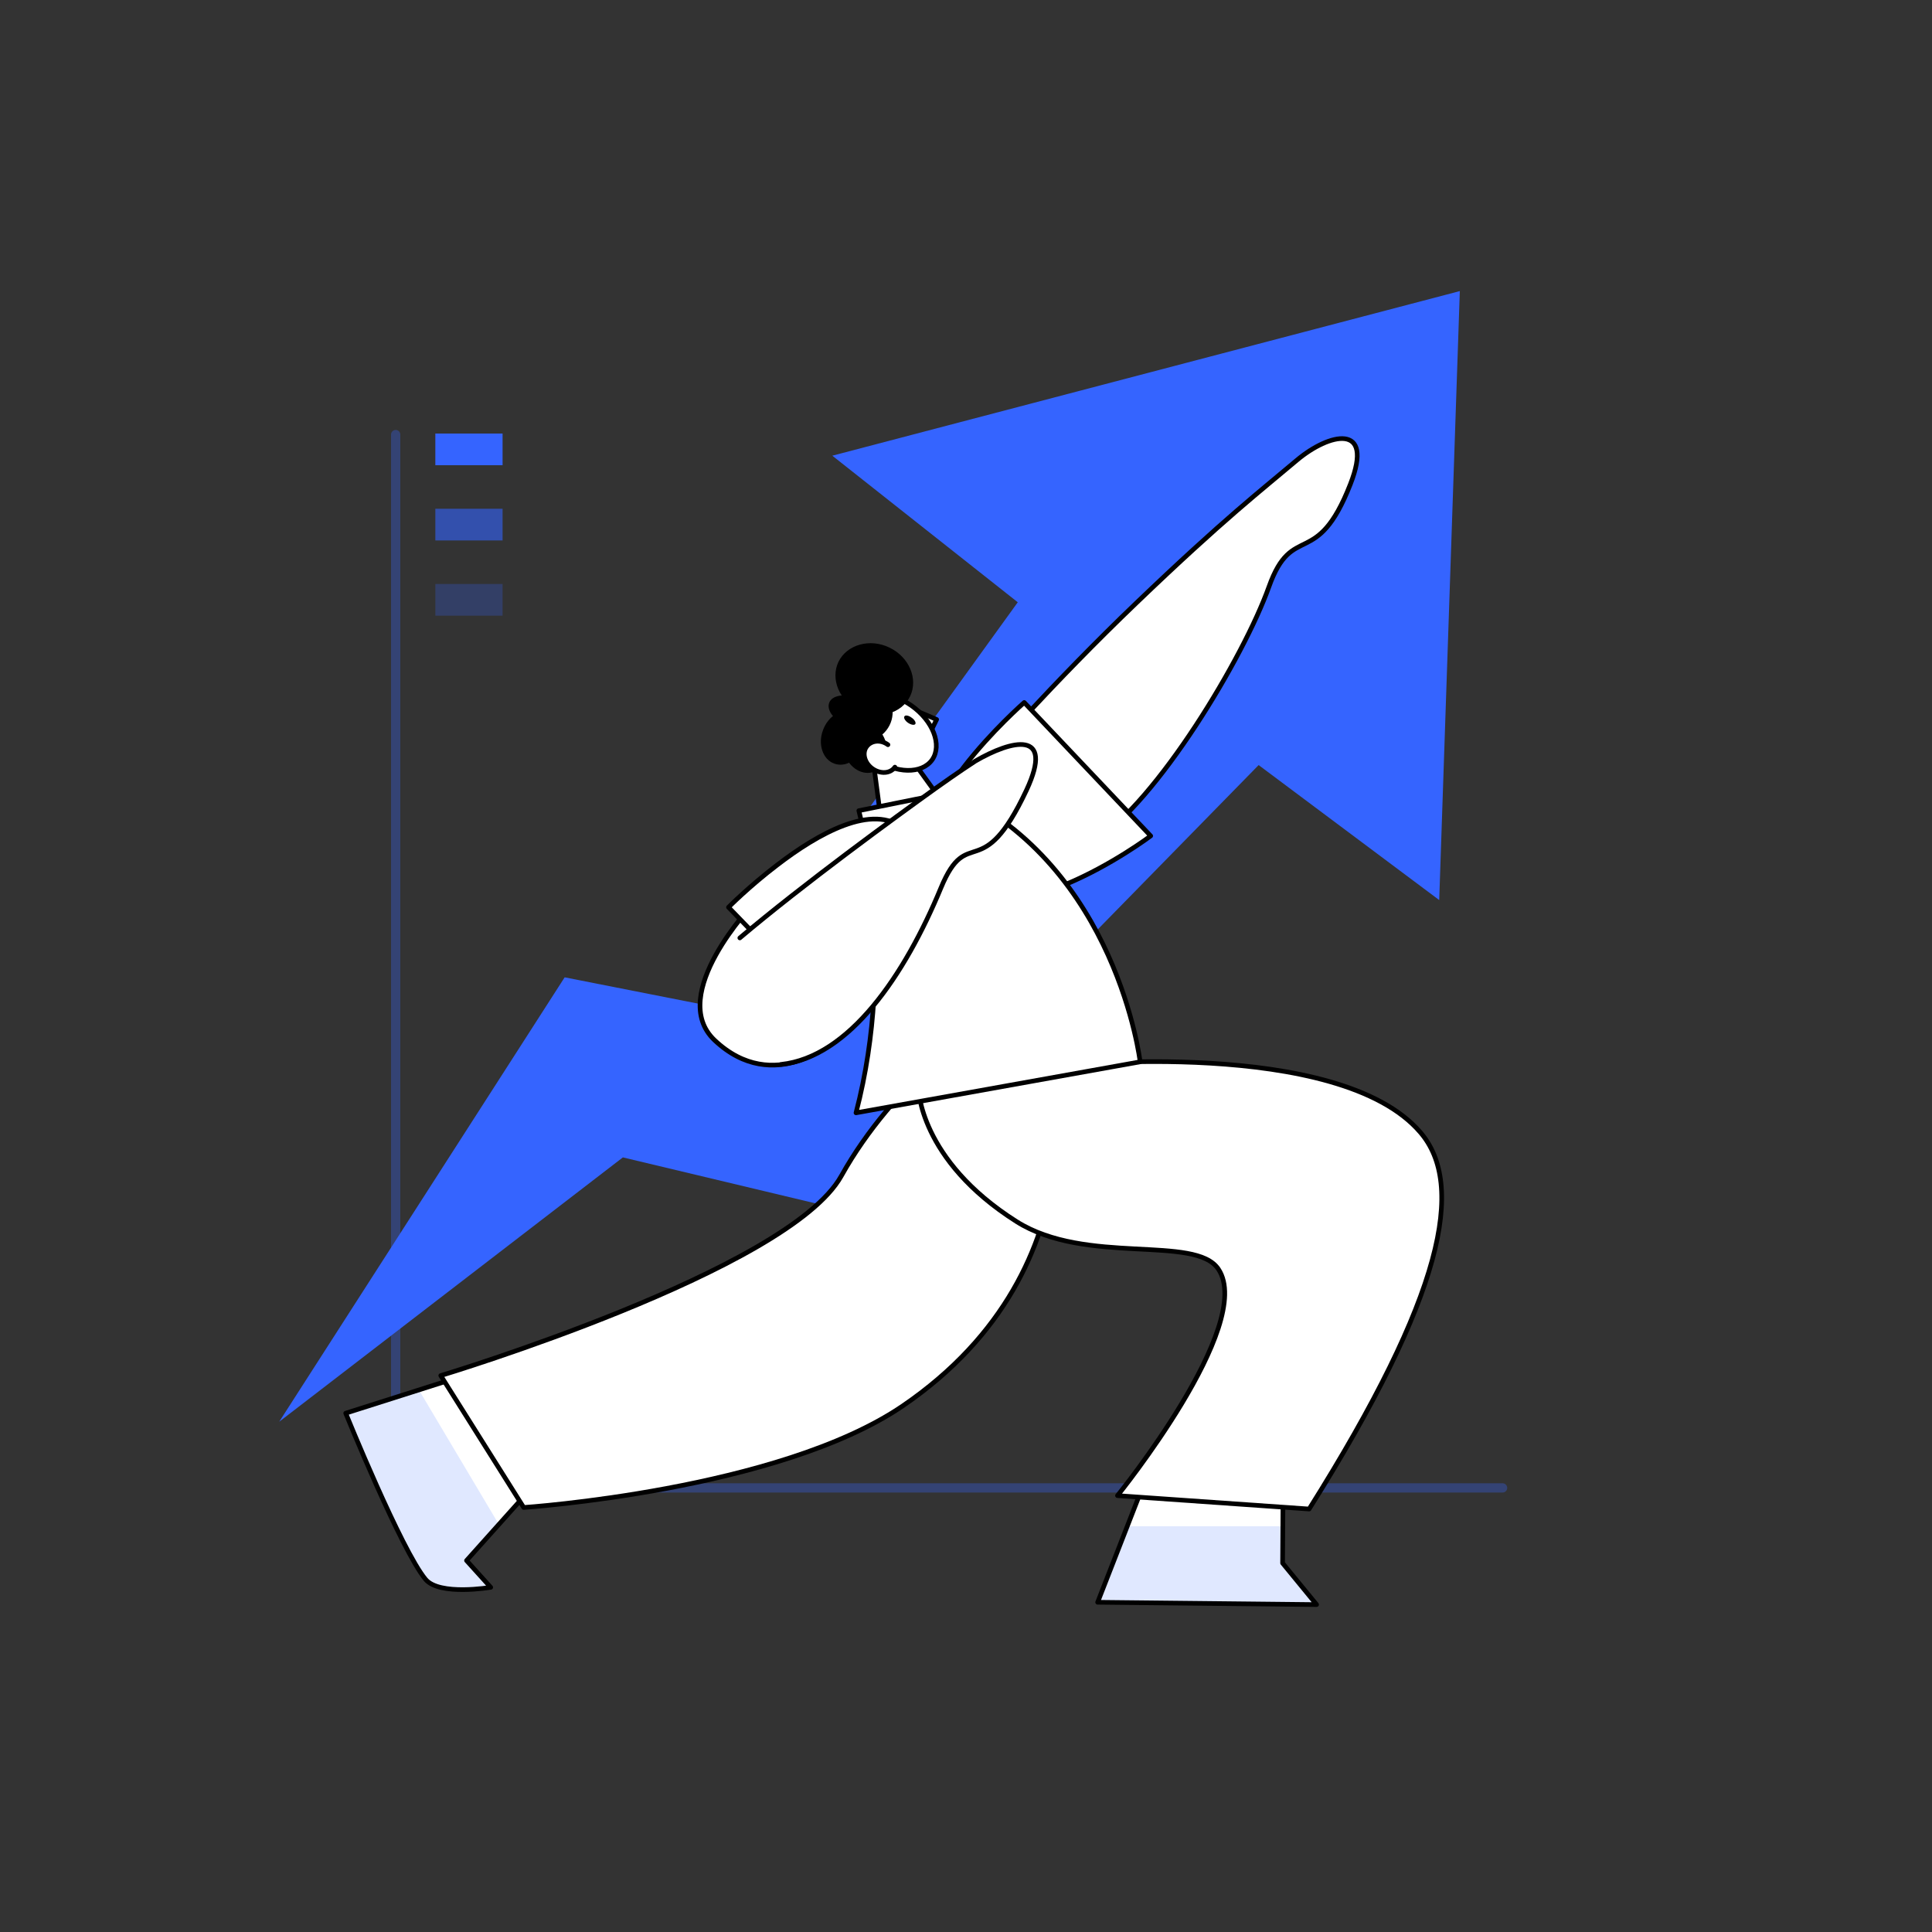 <?xml version="1.0" encoding="utf-8"?>
<!-- Generator: Adobe Illustrator 22.1.0, SVG Export Plug-In . SVG Version: 6.00 Build 0)  -->
<svg version="1.1" id="图层_1" xmlns="http://www.w3.org/2000/svg" xmlns:xlink="http://www.w3.org/1999/xlink" x="0px" y="0px"
	 viewBox="0 0 750 750" style="enable-background:new 0 0 750 750;" xml:space="preserve">
<rect x="0" y="0" width="750" height="750" fill="#333333" stroke="none"/>
<g>
	<g>
		<defs>
			<polygon id="SVGID_19_" points="608.3,-693.9 18.5,-693.9 18.5,-275.9 608.3,-275.9 608.3,-693.9 			"/>
		</defs>
		<clipPath id="SVGID_2_">
			<use xlink:href="#SVGID_19_"  style="overflow:visible;"/>
		</clipPath>
		
			<path style="clip-path:url(#SVGID_2_);fill-rule:evenodd;clip-rule:evenodd;fill:#FFFFFF;stroke:#000000;stroke-width:1.8;stroke-linecap:round;stroke-linejoin:round;stroke-miterlimit:10;" d="
			M235.2-384c0,0-16.4,102.3-24.6,167.4c-14.1,111.9-16.9,280.6-16.9,280.6l99.7,3.4l17.9-333l17.2,332.7l104.6-5
			c0,0-5.6-164.2-19.3-281.2C403.9-301.6,369-423,369-423"/>
	</g>
</g>
<g>
	
		<polyline style="opacity:0.32;fill:none;stroke:#3564FF;stroke-width:3.6;stroke-linecap:round;stroke-linejoin:round;stroke-miterlimit:10;" points="
		153.6,168.7 153.6,577.6 583.3,577.6 	"/>
	<polygon style="fill-rule:evenodd;clip-rule:evenodd;fill:#3564FF;" points="195.1,168.3 169,168.3 169,180.6 195.1,180.6 
		195.1,168.3 	"/>
	<polygon style="opacity:0.6;fill-rule:evenodd;clip-rule:evenodd;fill:#3564FF;" points="195.1,197.5 169,197.5 169,209.8 
		195.1,209.8 195.1,197.5 	"/>
	<polygon style="opacity:0.25;fill-rule:evenodd;clip-rule:evenodd;fill:#3564FF;" points="195.1,226.7 169,226.7 169,239 
		195.1,239 195.1,226.7 	"/>
	<polygon style="fill-rule:evenodd;clip-rule:evenodd;fill:#3564FF;" points="108.4,551.9 241.8,449.3 321,468.2 488.6,297 
		558.7,349.4 566.7,113 323.1,176.9 395.1,233.8 281.1,391.6 219.2,379.4 108.4,551.9 	"/>
	<path style="fill-rule:evenodd;clip-rule:evenodd;fill:#FFFFFF;" d="M186.1,532.1l-51.9,16.5c0,0,21.6,53.2,31,64.5
		c5.4,6.5,25.3,3.1,25.3,3.1l-9.4-10.4l32.6-36.4L186.1,532.1L186.1,532.1z"/>
	<g>
		<defs>
			<path id="SVGID_23_" d="M186.1,532.1l-51.9,16.5c0,0,21.6,53.2,31,64.5c5.4,6.5,25.3,3.1,25.3,3.1l-9.4-10.4l32.6-36.4
				L186.1,532.1L186.1,532.1z"/>
		</defs>
		<clipPath id="SVGID_4_">
			<use xlink:href="#SVGID_23_"  style="overflow:visible;"/>
		</clipPath>
		<path style="opacity:0.15;clip-path:url(#SVGID_4_);fill-rule:evenodd;clip-rule:evenodd;fill:#3564FF;" d="M153.6,524.4
			l58.2,97.9c0,0-33.7,41.6-45.8,36.7c-12.1-4.9-54.7-89.1-54.7-89.1L153.6,524.4L153.6,524.4z"/>
	</g>
	<path style="fill:none;stroke:#000000;stroke-width:1.8;stroke-linecap:round;stroke-linejoin:round;stroke-miterlimit:10;" d="
		M186.1,532.1l-51.9,16.5c0,0,21.6,53.2,31,64.5c5.4,6.5,25.3,3.1,25.3,3.1l-9.4-10.4l32.6-36.4L186.1,532.1L186.1,532.1z"/>
	
		<path style="fill-rule:evenodd;clip-rule:evenodd;fill:#FFFFFF;stroke:#000000;stroke-width:1.8;stroke-linecap:round;stroke-linejoin:round;stroke-miterlimit:10;" d="
		M407.4,406.3c0,0,23.4,84.6-57,139.5c-48.2,32.8-147.1,39.4-147.1,39.4l-32.2-51.2c0,0,135-40.7,155.5-77.5
		c20.5-36.8,54.7-59.8,54.7-59.8L407.4,406.3L407.4,406.3z"/>
	<polygon style="fill-rule:evenodd;clip-rule:evenodd;fill:#FFFFFF;" points="445.6,572 426.1,622 511.1,622.9 497.9,606.8 
		498.1,575.7 445.6,572 	"/>
	<g>
		<defs>
			<polygon id="SVGID_25_" points="445.6,572 426.1,622 511.1,622.9 497.9,606.8 498.1,575.7 445.6,572 			"/>
		</defs>
		<clipPath id="SVGID_6_">
			<use xlink:href="#SVGID_25_"  style="overflow:visible;"/>
		</clipPath>
		<polygon style="opacity:0.15;clip-path:url(#SVGID_6_);fill-rule:evenodd;clip-rule:evenodd;fill:#3564FF;" points="558.9,592.5 
			404.1,592.5 404.1,661.6 558.9,661.6 558.9,592.5 		"/>
	</g>
	
		<polygon style="fill:none;stroke:#000000;stroke-width:1.8;stroke-linecap:round;stroke-linejoin:round;stroke-miterlimit:10;" points="
		445.6,572 426.1,622 511.1,622.9 497.9,606.8 498.1,575.7 445.6,572 	"/>
	
		<path style="fill-rule:evenodd;clip-rule:evenodd;fill:#FFFFFF;stroke:#000000;stroke-width:1.8;stroke-linecap:round;stroke-linejoin:round;stroke-miterlimit:10;" d="
		M412.2,413.7c0,0,107.5-11.2,139.2,25.9c17.5,20.4,9.1,63.1-43.2,146.2l-74.4-5.2c0,0,53.6-66.2,39.2-87.9
		c-8.9-13.5-51.4-1.4-78.4-18.5c-37.9-24-38.1-52-38.1-52"/>
	
		<polygon style="fill-rule:evenodd;clip-rule:evenodd;fill:#FFFFFF;stroke:#000000;stroke-width:1.8;stroke-linecap:round;stroke-linejoin:round;stroke-miterlimit:10;" points="
		339.3,297.8 343.5,329.6 365.6,311 352.1,292.3 339.3,297.8 	"/>
	
		<polygon style="fill-rule:evenodd;clip-rule:evenodd;fill:#FFFFFF;stroke:#000000;stroke-width:1.8;stroke-linecap:round;stroke-linejoin:round;stroke-miterlimit:10;" points="
		354.7,275.5 363.6,279.3 361.2,284.2 354.7,275.5 	"/>
	
		<path style="fill-rule:evenodd;clip-rule:evenodd;fill:#FFFFFF;stroke:#000000;stroke-width:1.8;stroke-linecap:round;stroke-linejoin:round;stroke-miterlimit:10;" d="
		M331.3,273.5c4-5.7,14.1-5.5,22.5,0.4c8.4,5.9,12,15.3,8.1,21c-4,5.7-14.1,5.5-22.5-0.4C330.9,288.6,327.3,279.2,331.3,273.5
		L331.3,273.5z"/>
	<path style="fill-rule:evenodd;clip-rule:evenodd;" d="M345.3,251.4c7.7,3.7,11.2,12.2,8,18.9c-3.3,6.7-12.1,9.2-19.8,5.5
		c-7.7-3.7-11.2-12.2-8-18.9C328.8,250.2,337.7,247.7,345.3,251.4L345.3,251.4z"/>
	<path style="fill-rule:evenodd;clip-rule:evenodd;" d="M353.9,278.6c1.2,0.8,1.8,2,1.4,2.5c-0.4,0.5-1.6,0.3-2.8-0.5
		c-1.2-0.8-1.8-2-1.4-2.5C351.4,277.5,352.7,277.7,353.9,278.6L353.9,278.6z"/>
	<path style="fill-rule:evenodd;clip-rule:evenodd;" d="M319.5,283.4c2-5.5,7.3-8.7,11.7-7c4.4,1.6,6.4,7.5,4.3,13
		c-2,5.5-7.3,8.7-11.7,7C319.4,294.8,317.4,288.9,319.5,283.4L319.5,283.4z"/>
	<path style="fill-rule:evenodd;clip-rule:evenodd;" d="M325.7,271.8c2.8-5.5,9.4-7.8,14.8-5.1c5.4,2.7,7.6,9.4,4.8,14.9
		c-2.8,5.5-9.4,7.8-14.8,5.1C325.1,284,322.9,277.3,325.7,271.8L325.7,271.8z"/>
	<path style="fill-rule:evenodd;clip-rule:evenodd;" d="M321.9,272.8c1.1-2.9,5.9-3.7,10.7-1.8c4.8,1.9,7.7,5.8,6.6,8.6
		c-1.1,2.9-5.9,3.7-10.7,1.8C323.7,279.6,320.8,275.7,321.9,272.8L321.9,272.8z"/>
	<path style="fill-rule:evenodd;clip-rule:evenodd;" d="M332.3,280.8c4.3-1.6,9.4,1.3,11.3,6.5c1.9,5.2,0,10.7-4.3,12.3
		c-4.3,1.6-9.4-1.3-11.3-6.5C326.1,288,328,282.4,332.3,280.8L332.3,280.8z"/>
	
		<path style="fill-rule:evenodd;clip-rule:evenodd;fill:#FFFFFF;stroke:#000000;stroke-width:1.8;stroke-linecap:round;stroke-linejoin:round;stroke-miterlimit:10;" d="
		M347.4,297.8c-1.7,2.5-5.6,2.8-8.7,0.6c-3-2.1-4.1-5.9-2.4-8.4c1.7-2.5,5.4-3.1,8.4-0.9"/>
	
		<path style="fill-rule:evenodd;clip-rule:evenodd;fill:#FFFFFF;stroke:#000000;stroke-width:1.8;stroke-linecap:round;stroke-linejoin:round;stroke-miterlimit:10;" d="
		M382.3,295.3c0,0,26.2-30,58.9-61.3c34-32.6,48.7-43.9,62.3-55.4c12.4-10.4,30.2-14.8,20.7,9.4c-13.1,33.5-22.5,14.3-31.6,39.8
		c-9.8,27.4-43.4,83.5-68,98.8"/>
	
		<path style="fill-rule:evenodd;clip-rule:evenodd;fill:#FFFFFF;stroke:#000000;stroke-width:1.8;stroke-linecap:round;stroke-linejoin:round;stroke-miterlimit:10;" d="
		M363.2,339c23.4,30.8,83.5-14.5,83.5-14.5l-49.1-51.8C397.6,272.7,346.7,317.2,363.2,339L363.2,339z"/>
	
		<path style="fill-rule:evenodd;clip-rule:evenodd;fill:#FFFFFF;stroke:#000000;stroke-width:1.8;stroke-linecap:round;stroke-linejoin:round;stroke-miterlimit:10;" d="
		M333.4,314.7c0,0,14.9,56.2-1.1,117.3l110.3-19.8c0,0-9-75.5-72.5-104.9L333.4,314.7L333.4,314.7z"/>
	
		<path style="fill-rule:evenodd;clip-rule:evenodd;fill:#FFFFFF;stroke:#000000;stroke-width:1.8;stroke-linecap:round;stroke-linejoin:round;stroke-miterlimit:10;" d="
		M292.4,350.9c0,0-33.7,35.2-15,52.9c23.2,21.9,47.2-0.2,47.2-0.2"/>
	
		<path style="fill-rule:evenodd;clip-rule:evenodd;fill:#FFFFFF;stroke:#000000;stroke-width:1.8;stroke-linecap:round;stroke-linejoin:round;stroke-miterlimit:10;" d="
		M351.1,321.9c29.3,25.3-21.7,78.4-21.7,78.4l-46.6-48.1c0,0,8-8.1,18.9-16.4C317.3,323.8,338.9,311.4,351.1,321.9L351.1,321.9z"/>
	
		<path style="fill-rule:evenodd;clip-rule:evenodd;fill:#FFFFFF;stroke:#000000;stroke-width:1.8;stroke-linecap:round;stroke-linejoin:round;stroke-miterlimit:10;" d="
		M287.2,364.1c24.6-20.8,60.8-47.2,75.9-58c8.7-6.2,14.5-10,15.6-10.7c14-8.1,30.8-12.3,19.8,11.3c-17.5,37.3-22.8,12.9-33.2,37.9
		c-14.1,34.1-35.7,65.8-62.1,68.6"/>
</g>
</svg>
